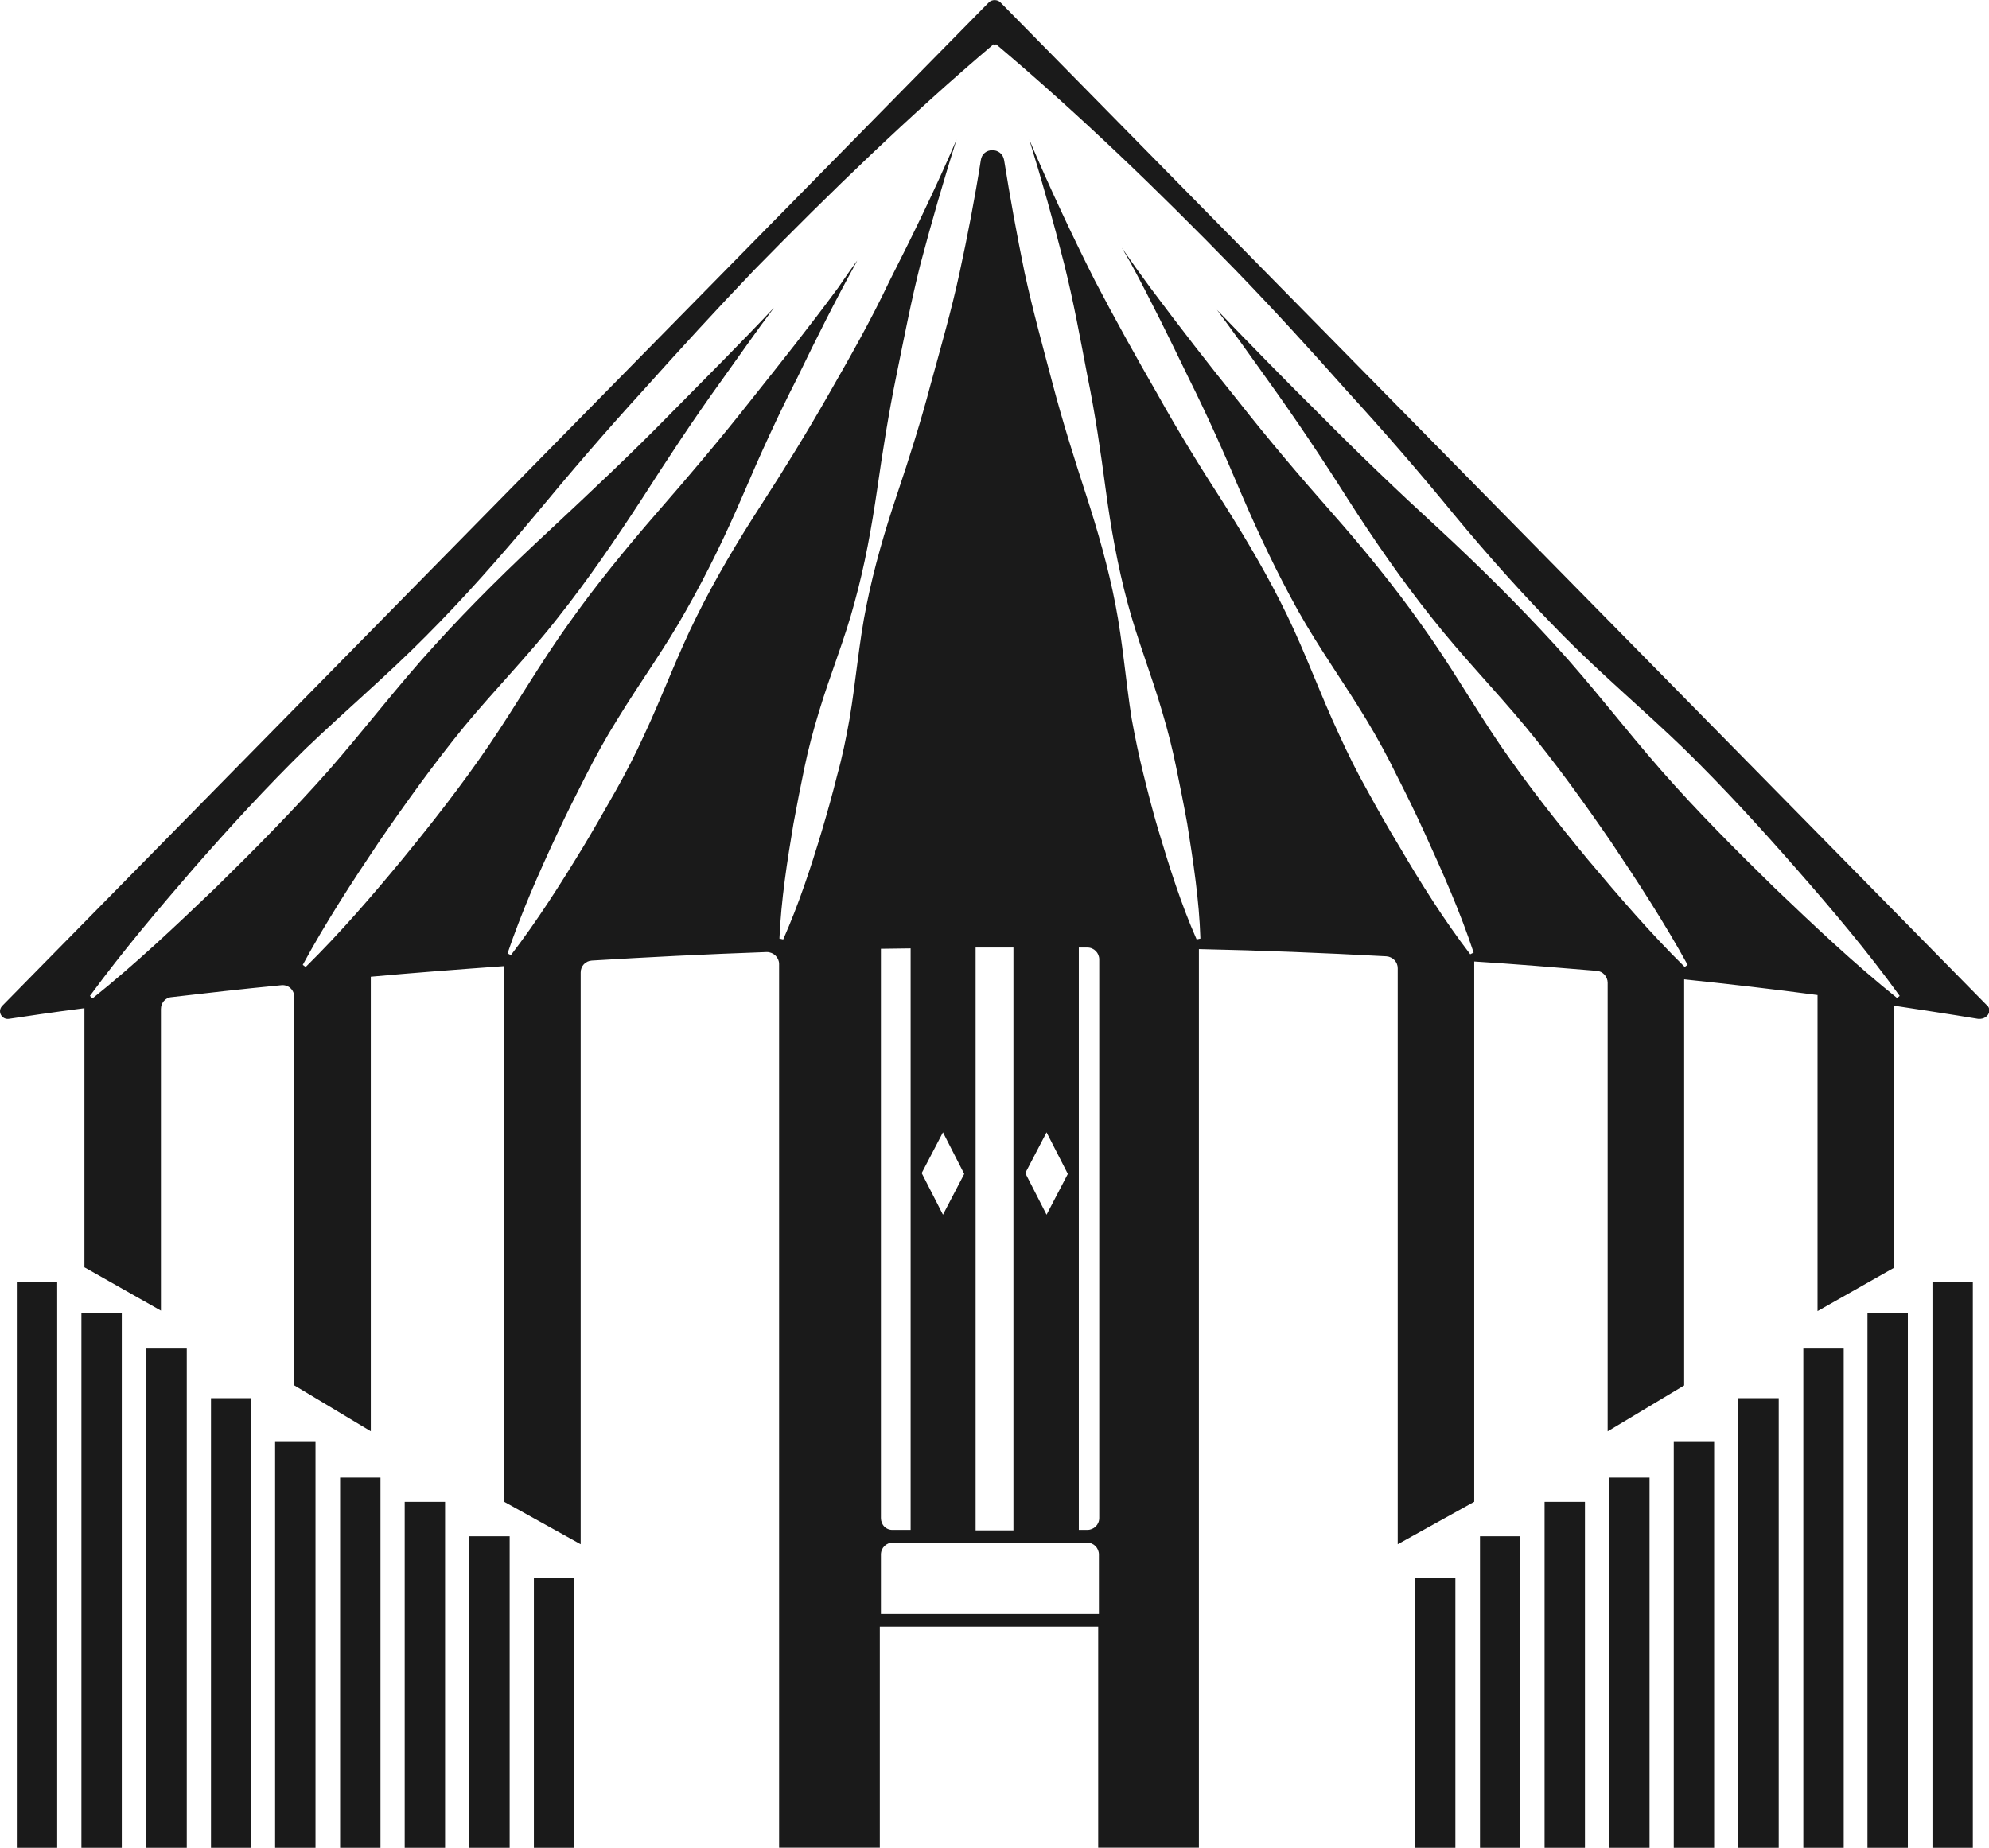 <?xml version="1.0" encoding="UTF-8"?>
<!DOCTYPE svg PUBLIC "-//W3C//DTD SVG 1.1//EN" "http://www.w3.org/Graphics/SVG/1.1/DTD/svg11.dtd">
<!-- Creator: CorelDRAW (Evaluation Version) -->
<svg xmlns="http://www.w3.org/2000/svg" xml:space="preserve" width="1.143in" height="1.062in" version="1.1" style="shape-rendering:geometricPrecision; text-rendering:geometricPrecision; image-rendering:optimizeQuality; fill-rule:evenodd; clip-rule:evenodd"
viewBox="0 0 303.93 282.37"
 xmlns:xlink="http://www.w3.org/1999/xlink"
 xmlns:xodm="http://www.corel.com/coreldraw/odm/2003">
 <defs>
  <style type="text/css">
   <![CDATA[
    .fil0 {fill:#1A1A1A;fill-rule:nonzero}
   ]]>
  </style>
 </defs>
 <g id="Layer_x0020_1">
  <path class="fil0" d="M303.6 153.61l-150.74 -153.27c-0.45,-0.45 -1.3,-0.45 -1.75,0l-150.74 153.33c-0.84,0.84 -0.13,2.21 1.04,2.01 2.6,-0.39 6.43,-0.97 11.49,-1.62l0 39.6 11.69 6.62 0 -46.09c0,-0.91 0.65,-1.75 1.62,-1.82 5,-0.58 10.58,-1.23 16.75,-1.82 1.1,-0.13 2.01,0.71 2.01,1.82l0 59.33c0,0 11.69,7.01 11.69,7.01l0 -69.46c6.36,-0.58 13.18,-1.1 20.38,-1.62 0,0 0,81.86 0,81.86l11.69 6.49 0 -87.38c0,-0.97 0.71,-1.75 1.69,-1.82 8.5,-0.52 17.46,-0.97 26.75,-1.3 1.04,0 1.88,0.84 1.88,1.82l0 135.05 15.39 0 0 -33.78 33.37 0 0 33.78 15.39 0 0 -137.32c9.35,0.19 18.96,0.58 28.63,1.1 0.97,0.06 1.75,0.84 1.75,1.82l0 88.03 11.69 -6.49 0 -82.57c6.23,0.39 12.4,0.91 18.7,1.43 0.97,0.06 1.69,0.91 1.69,1.82l0 68.55 11.69 -7.01 0 -62.06c6.75,0.71 13.57,1.49 20.38,2.4l0 48.3 11.69 -6.62c0,0 0,-8.63 0,-8.63l0 -31.42c4.28,0.65 8.57,1.3 12.85,2.01 0.94,0.09 1.6,-0.48 1.7,-1.11l0 -0.33c-0.03,-0.22 -0.14,-0.45 -0.34,-0.64zm-2.14 128.76l-6.17 0 0 -86.49 6.17 0 0 86.49zm-9.93 0l-6.17 0 0 -81.76 6.17 0 0 81.76zm-9.8 0l-6.17 0 0 -76.3 6.17 0 0 76.3zm-9.93 0l-6.17 0 0 -68.71 6.17 0 0 68.71zm-9.87 0l-6.17 0 0 -62.02 6.17 0 0 62.02zm-9.87 0l-6.17 0 0 -56.57 6.17 0 0 56.57zm-9.87 0l-6.17 0 0 -52.87 6.17 0 0 52.87zm-9.87 0l-6.17 0 0 -47.61 6.17 0 0 47.61zm-9.93 0l-6.17 0 0 -41.18 6.17 0 0 41.18zm-134.64 0l-6.17 0 0 -41.18 6.17 0 0 41.18zm-9.87 0l-6.17 0 0 -47.61 6.17 0 0 47.61zm-9.87 0l-6.17 0 0 -52.87 6.17 0 0 52.87zm-9.87 0l-6.17 0 0 -56.57 6.17 0 0 56.57zm-9.93 0l-6.17 0 0 -62.02 6.17 0 0 62.02zm-9.8 0l-6.17 0 0 -68.71 6.17 0 0 68.71zm-9.87 0l-6.17 0 0 -76.3 -0.06 0 6.23 0 0 76.3zm-9.93 0l-6.17 0 0 -81.76 6.17 0 0 81.76zm-9.87 0l-6.17 0 0 -86.49 6.17 0 0 86.49zm159.24 -35.73c0,0.06 0,0.06 0,0l-33.37 0 0 -9.09c0,-1.04 0.84,-1.82 1.82,-1.82l29.67 0c1.04,0 1.82,0.84 1.82,1.82l0 9.09 0.06 0zm-33.37 -14.67l0 -86.99c1.49,0 3.05,-0.06 4.54,-0.06l0 88.87 -2.66 0c-1.1,0.06 -1.88,-0.78 -1.88,-1.82zm6.23 -52.71l3.25 -6.23 3.25 6.36 -3.25 6.23 -3.25 -6.36zm8.24 54.6l0 -89.07 5.78 0 0 89.07 -5.78 0zm7.59 -54.6l3.25 -6.23 3.25 6.36 -3.25 6.23 -3.25 -6.36zm11.3 52.71c0,1.04 -0.84,1.82 -1.82,1.82l-1.3 0 0 -89 1.3 0c1.04,0 1.82,0.84 1.82,1.82l0 85.37zm121.92 -79.46c-6.56,-5.26 -12.66,-11.04 -18.7,-16.81 -5.97,-5.84 -11.88,-11.75 -17.4,-18.05 -5.52,-6.3 -10.58,-12.98 -16.23,-19.15 -5.65,-6.17 -11.62,-12.07 -17.72,-17.72 -6.17,-5.65 -12.2,-11.42 -18.11,-17.4 -5.32,-5.26 -10.58,-10.65 -15.77,-16.04 2.66,3.57 5.19,7.14 7.79,10.78 4.29,5.97 8.37,12.07 12.27,18.24 3.96,6.17 8.12,12.2 12.72,17.98 4.54,5.78 9.67,11.04 14.35,16.68 4.67,5.65 8.96,11.62 13.11,17.66 4.09,6.1 8.11,12.27 11.68,18.76l-0.45 0.32c-5.26,-5.19 -10.06,-10.78 -14.8,-16.42 -4.67,-5.65 -9.22,-11.43 -13.37,-17.46 -4.15,-6.1 -7.79,-12.53 -12.07,-18.44 -4.22,-5.97 -8.89,-11.69 -13.76,-17.2 -4.87,-5.52 -9.61,-11.1 -14.15,-16.88 -4.61,-5.71 -9.09,-11.49 -13.5,-17.4 -1.49,-2.01 -2.92,-4.02 -4.35,-6.1 0.45,0.78 0.91,1.56 1.36,2.34 3.12,5.78 5.97,11.62 8.83,17.53 2.92,5.84 5.58,11.82 8.12,17.85 2.6,6.04 5.39,11.94 8.57,17.66 3.18,5.71 7.08,11.1 10.45,16.68 1.69,2.79 3.25,5.65 4.67,8.57 1.49,2.92 2.92,5.84 4.28,8.83 2.73,5.97 5.39,11.94 7.47,18.24l-0.52 0.26c-4.03,-5.26 -7.53,-10.84 -10.84,-16.49 -1.69,-2.79 -3.31,-5.65 -4.87,-8.5 -1.62,-2.86 -3.05,-5.78 -4.41,-8.76 -2.79,-5.97 -5,-12.14 -7.86,-18.05 -2.86,-5.91 -6.17,-11.49 -9.67,-17.07 -3.57,-5.52 -7.01,-11.1 -10.19,-16.81 -3.25,-5.65 -6.43,-11.36 -9.48,-17.2 -3.57,-7.08 -6.95,-14.28 -10.06,-21.62 1.95,6.3 3.7,12.59 5.32,18.96 1.43,5.71 2.47,11.43 3.57,17.2 1.17,5.71 2.01,11.49 2.79,17.33 0.78,5.84 1.82,11.62 3.31,17.2 1.49,5.65 3.7,11.17 5.32,16.75 0.84,2.79 1.56,5.65 2.14,8.5 0.58,2.86 1.17,5.71 1.69,8.63 0.91,5.78 1.82,11.56 2.01,17.53l-0.58 0.13c-2.4,-5.45 -4.15,-11.04 -5.84,-16.68 -0.84,-2.79 -1.56,-5.65 -2.27,-8.5 -0.71,-2.86 -1.3,-5.71 -1.82,-8.57 -0.91,-5.78 -1.36,-11.69 -2.47,-17.4 -1.1,-5.71 -2.73,-11.36 -4.54,-16.94 -1.82,-5.58 -3.57,-11.17 -5.06,-16.81 -1.49,-5.65 -3.05,-11.3 -4.29,-17.01 -1.17,-5.71 -2.21,-11.43 -3.12,-17.14 -0.32,-2.08 -3.31,-2.08 -3.57,0 -0.91,5.78 -2.01,11.49 -3.25,17.2 -1.23,5.71 -2.86,11.36 -4.41,17.01 -1.49,5.65 -3.25,11.23 -5.13,16.81 -1.88,5.58 -3.51,11.17 -4.67,16.94 -1.17,5.71 -1.62,11.62 -2.6,17.4 -0.52,2.92 -1.1,5.78 -1.88,8.57 -0.71,2.86 -1.49,5.65 -2.34,8.5 -1.69,5.65 -3.51,11.17 -5.91,16.62l-0.58 -0.13c0.26,-5.91 1.17,-11.75 2.14,-17.53 0.52,-2.86 1.1,-5.78 1.69,-8.63 0.59,-2.86 1.36,-5.71 2.21,-8.5 1.69,-5.65 3.96,-11.1 5.45,-16.75 1.56,-5.65 2.6,-11.43 3.44,-17.2 0.84,-5.84 1.75,-11.62 2.92,-17.33 1.17,-5.71 2.27,-11.49 3.7,-17.14 1.69,-6.36 3.51,-12.72 5.52,-19.02 -3.18,7.4 -6.69,14.61 -10.32,21.75 -2.79,5.91 -6.04,11.62 -9.28,17.27 -3.25,5.71 -6.69,11.29 -10.26,16.81 -3.57,5.52 -6.95,11.17 -9.87,17.07 -2.92,5.84 -5.19,12.07 -7.99,18.05 -1.36,2.99 -2.86,5.91 -4.48,8.76 -1.62,2.86 -3.25,5.71 -4.93,8.5 -3.44,5.65 -6.95,11.17 -10.97,16.42l-0.52 -0.26c2.14,-6.3 4.8,-12.33 7.6,-18.31 1.36,-2.92 2.86,-5.91 4.35,-8.83 1.49,-2.92 3.05,-5.78 4.8,-8.57 3.44,-5.65 7.34,-10.97 10.52,-16.68 3.25,-5.71 6.1,-11.62 8.7,-17.66 2.6,-6.1 5.32,-12.07 8.31,-17.92 2.86,-5.91 5.78,-11.75 8.96,-17.53 0.06,-0.13 0.13,-0.26 0.19,-0.39 -0.97,1.36 -1.95,2.73 -2.86,4.09 -4.35,5.91 -8.89,11.62 -13.5,17.4 -4.54,5.78 -9.28,11.36 -14.09,16.88 -4.8,5.52 -9.48,11.23 -13.7,17.2 -4.28,5.97 -7.92,12.33 -12.07,18.44 -4.16,6.1 -8.63,11.82 -13.31,17.53 -4.67,5.65 -9.48,11.23 -14.74,16.42l-0.45 -0.32c3.51,-6.49 7.53,-12.66 11.62,-18.76 4.15,-6.04 8.44,-12.01 13.05,-17.66 4.67,-5.65 9.87,-10.91 14.35,-16.68 4.54,-5.71 8.7,-11.82 12.72,-17.98 3.96,-6.17 7.99,-12.33 12.27,-18.24 2.66,-3.7 5.26,-7.47 7.99,-11.1 -5.26,5.58 -10.65,10.97 -16.03,16.42 -5.84,5.97 -11.94,11.69 -18.05,17.4 -6.17,5.71 -12.14,11.56 -17.72,17.72 -5.65,6.17 -10.71,12.85 -16.23,19.15 -5.52,6.23 -11.43,12.2 -17.4,18.05 -6.04,5.78 -12.14,11.56 -18.7,16.81l-0.39 -0.39c5,-6.82 10.39,-13.18 15.84,-19.48 5.52,-6.3 11.17,-12.46 17.14,-18.31 6.04,-5.78 12.46,-11.23 18.31,-17.14 5.91,-5.91 11.43,-12.2 16.81,-18.63 5.32,-6.43 10.78,-12.79 16.42,-18.96 5.58,-6.23 11.23,-12.4 17.01,-18.44 11.69,-11.94 23.69,-23.56 36.55,-34.47l0.19 0.19 0.19 -0.19c12.85,10.84 24.86,22.46 36.55,34.47 5.78,5.97 11.42,12.14 17.01,18.44 5.65,6.17 11.1,12.46 16.42,18.96 5.32,6.43 10.91,12.66 16.81,18.63 5.91,5.97 12.33,11.36 18.31,17.14 5.97,5.84 11.62,12.01 17.14,18.31 5.52,6.3 10.91,12.66 15.84,19.48l-0.39 0.32zm-273.17 129.12l-2.34 0 0 -79.13 2.34 0 0 79.13zm19.73 0l-2.34 0 0 -66.09 2.34 0 0 66.09zm19.8 0l-2.4 0 0 -53.88 2.4 0 0 53.88zm19.73 0l-2.4 0 0 -44.92 2.4 0 0 44.92zm213.64 0l-2.34 0 0 -79.13 2.34 0 0 79.13zm-19.74 0l-2.34 0 0 -66.09 2.34 0 0 66.09zm-19.8 0l-2.34 0 0 -53.88 2.34 0 0 53.88zm-19.74 0l-2.34 0 0 -44.92 2.34 0 0 44.92z"/>
 </g>
</svg>
